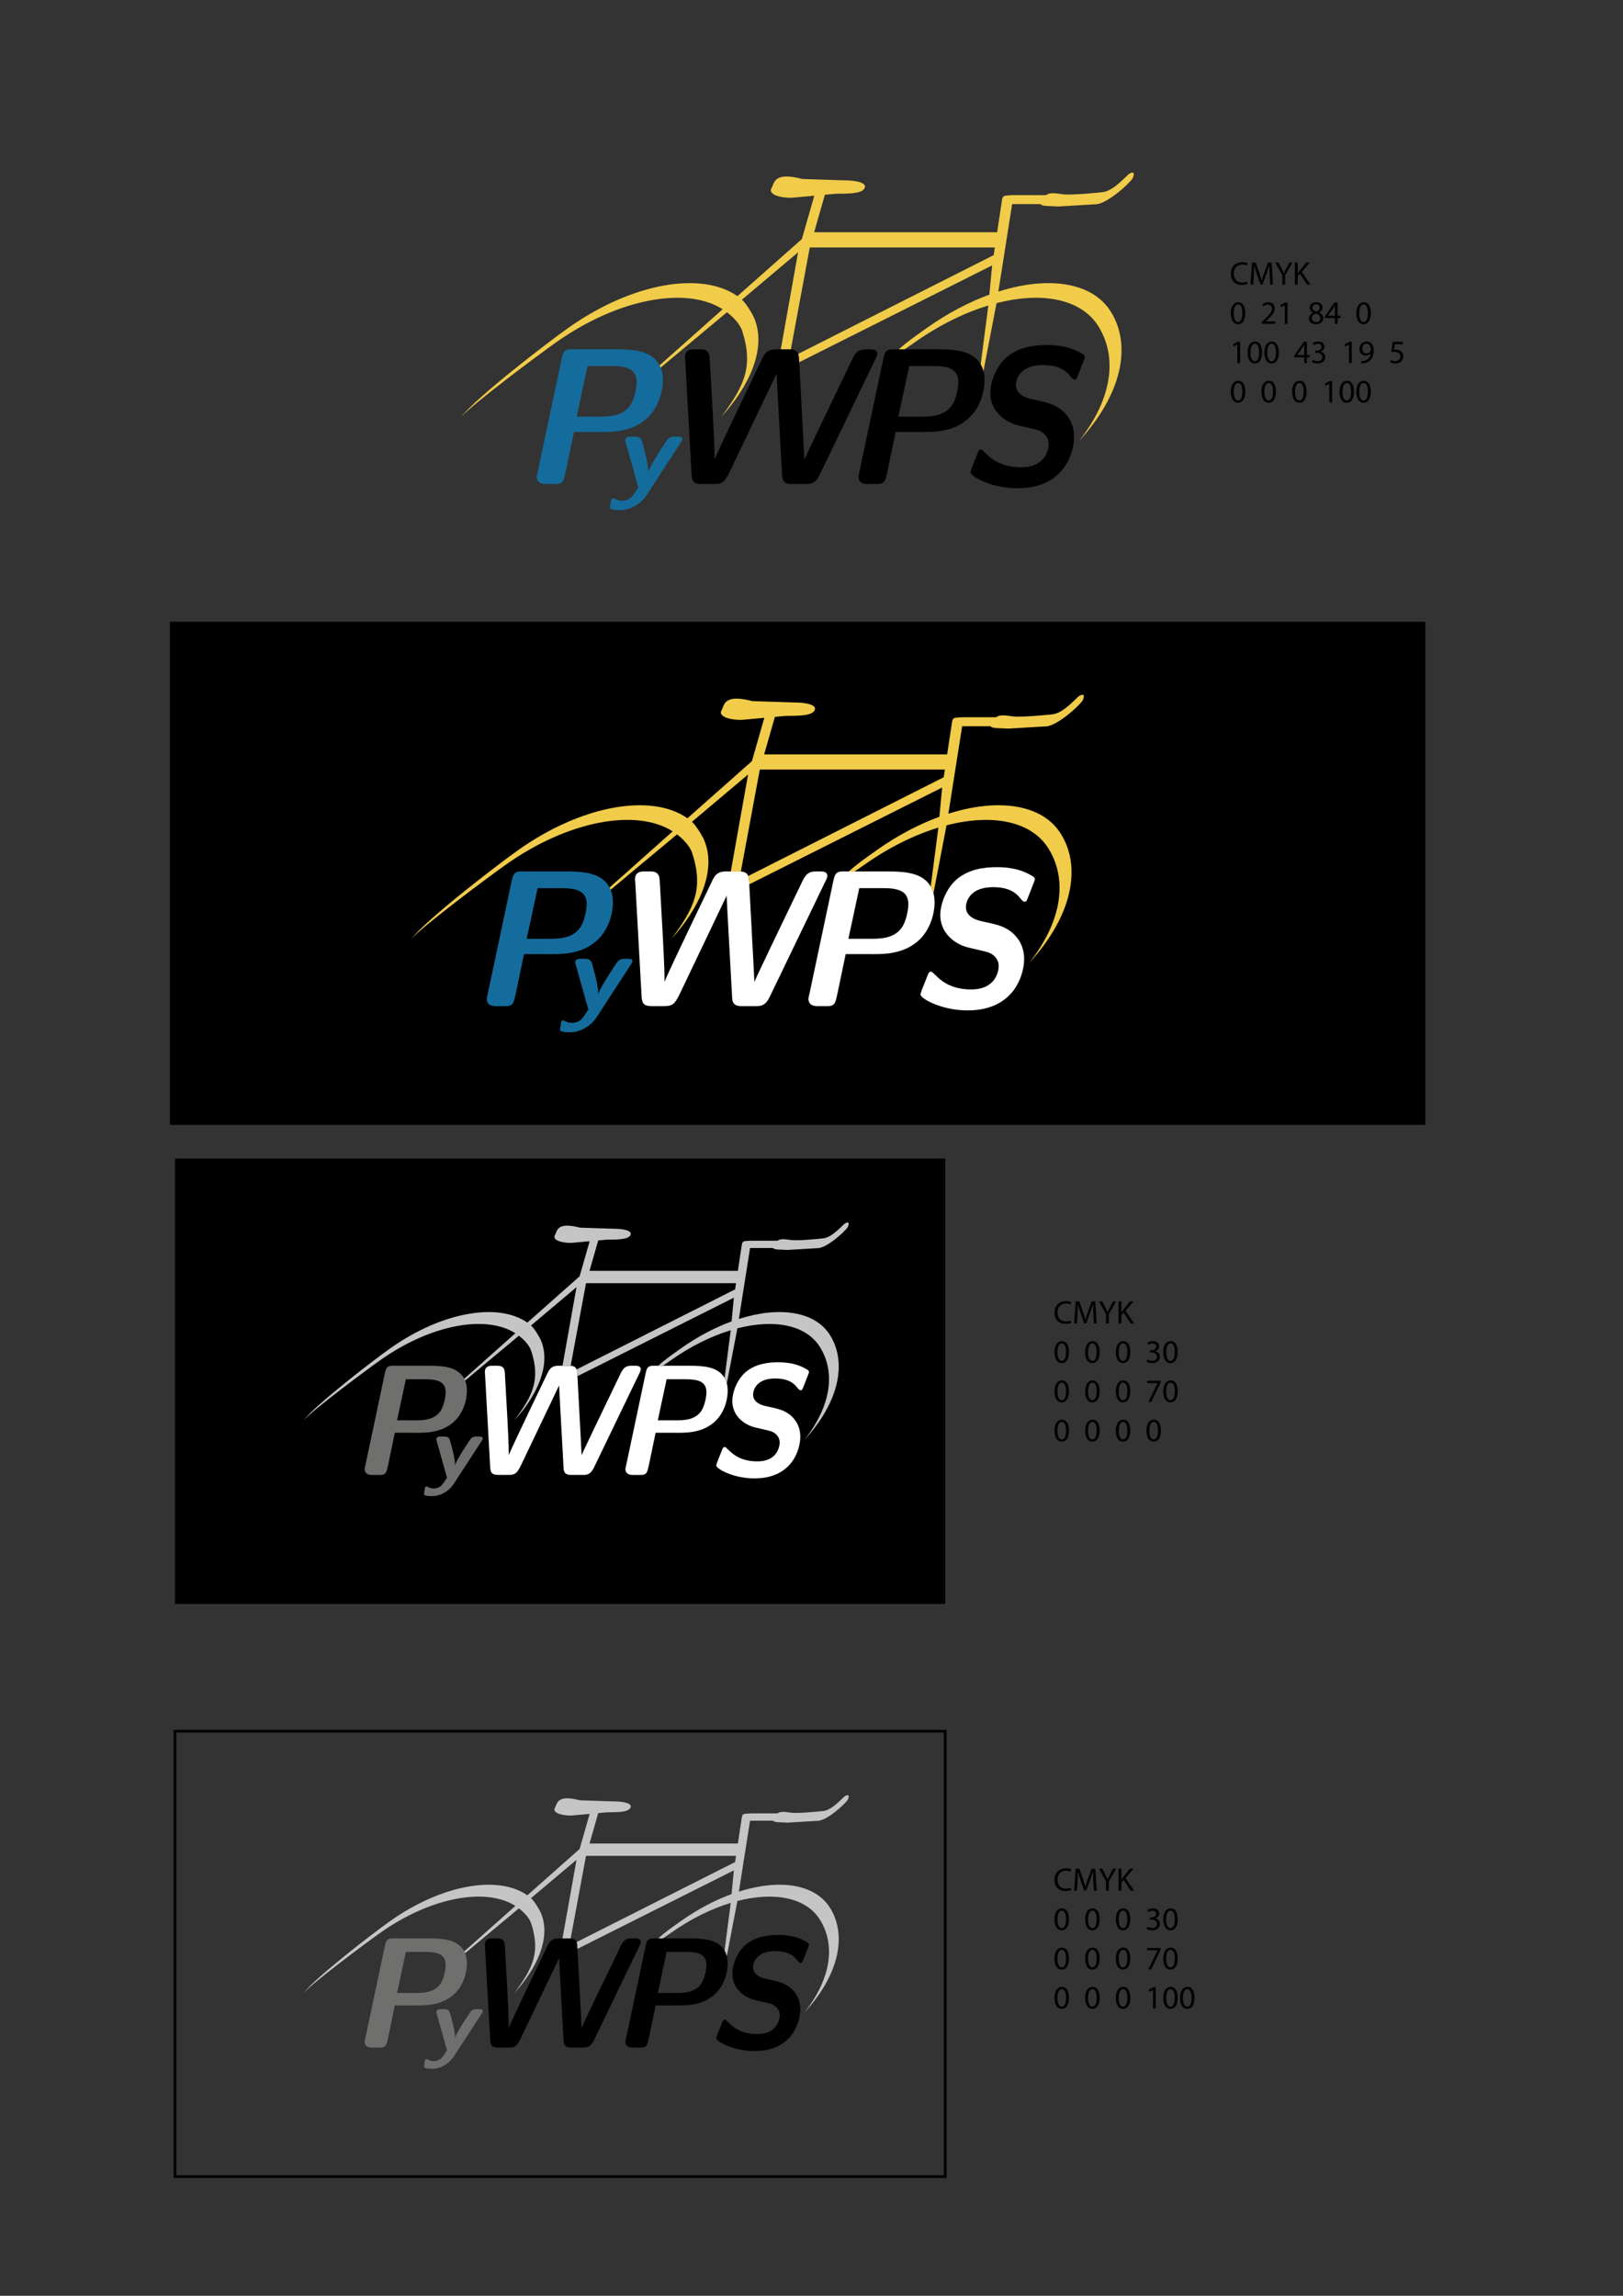 <?xml version="1.0" encoding="utf-8"?>
<!-- Generator: Adobe Illustrator 15.1.0, SVG Export Plug-In . SVG Version: 6.00 Build 0)  -->
<!DOCTYPE svg PUBLIC "-//W3C//DTD SVG 1.1//EN" "http://www.w3.org/Graphics/SVG/1.1/DTD/svg11.dtd">
<svg version="1.1" id="Vrstva_1" xmlns="http://www.w3.org/2000/svg" xmlns:xlink="http://www.w3.org/1999/xlink" x="0px" y="0px"
	 width="595.28px" height="841.89px" viewBox="0 0 595.28 841.89" enable-background="new 0 0 595.28 841.89" xml:space="preserve">
<rect x="0" y="0" width="595.28" height="841.89" fill="#333333" stroke="none"/>
<rect x="62.313" y="228.011" width="460.477" height="184.491"/>
<rect x="64.188" y="424.86" width="282.496" height="163.333"/>
<path fill="#146C9C" d="M224.762,182.688c0.143,0,0.283,0.04,0.426,0.12c2.412,1.06,1.325,0.571,3.216,0.815
	c2.932-0.325,3.499-1.505,5.721-4.88l-4.586-16.35c-0.095-0.325-0.236-0.65-0.236-1.018c0-0.486,0.33-1.26,1.891-1.26h1.513
	c2.648,0,2.601,1.059,3.546,4.637c0.946,3.538,1.371,5.735,1.465,7.198l-0.047,1.222c0.804-2.563,6.856-11.714,7.235-12.08
	c0.898-0.936,1.892-0.977,2.507-0.977h1.371c1.514,0,1.419,0.65,1.514,0.774c0.047,0.365-0.189,0.691-0.331,0.976l-12.059,18.544
	c-1.087,1.749-2.033,3.091-4.019,4.515c-3.074,2.153-5.722,2.153-6.526,2.153c-3.783,0-3.594-0.771-3.594-0.811v-0.449
	C224.054,183.826,224.1,182.688,224.762,182.688z"/>
<path d="M254.454,128.094h2.491c2.776,0,3.204,1.495,3.345,3.202l1.14,20.427c0.783,15.161,0.57,13.452,0.641,16.87
	c0.854-2.634,17.224-36.514,17.224-36.514c0.854-1.851,1.709-3.985,5.196-3.985h5.054c3.63,0,3.416,2.278,3.558,3.985l1.496,28.114
	c0.285,5.054,0.356,7.544,0.427,8.4c1.067-2.562,2.989-6.334,5.907-12.598l11.815-24.557c1.352-2.774,2.704-3.345,4.982-3.345h1.778
	c1.992,0,2.278,0.997,2.278,1.638c0,0.711-0.498,1.495-0.783,2.133l-20.355,42.209c-1.353,2.847-2.777,3.416-4.84,3.416h-5.553
	c-3.417,0-3.344-2.136-3.417-3.7l-1.495-27.047c-0.213-3.559-0.497-9.752-0.497-9.752l-17.368,36.373
	c-1.779,3.628-2.775,4.126-5.693,4.126h-4.484c-2.918,0-3.487-1.14-3.63-3.345l-2.349-42.279c-0.071-0.284-0.071-0.639-0.071-0.995
	C251.251,128.665,252.817,128.094,254.454,128.094z"/>
<path d="M315.27,172.722l8.754-41.354c0.499-2.135,0.925-3.274,3.345-3.274h16.512c6.621,0,12.314,0.57,15.374,4.839
	c1.354,1.851,1.853,4.129,1.853,6.407c0,5.196-2.136,11.104-6.549,14.664c-5.836,4.768-13.168,4.412-17.438,4.412h-8.613
	l-3.061,14.662c-0.64,2.704-0.711,4.413-3.486,4.413h-3.916c-2.916,0-3.2-1.921-3.2-2.562
	C314.844,174.359,315.056,173.79,315.27,172.722z M337.476,152.792c3.7,0,8.399-0.071,11.318-3.7
	c2.134-2.704,2.704-7.616,2.704-8.968c0-4.982-3.914-5.908-9.255-5.908h-8.752l-3.987,18.576H337.476z"/>
<path fill="#146C9C" d="M197.287,172.722l8.755-41.354c0.499-2.135,0.925-3.274,3.345-3.274H225.9c6.62,0,12.313,0.57,15.374,4.839
	c1.353,1.851,1.851,4.129,1.851,6.407c0,5.196-2.135,11.104-6.548,14.664c-5.837,4.768-13.167,4.412-17.438,4.412h-8.613
	l-3.06,14.662c-0.641,2.704-0.711,4.413-3.487,4.413h-3.915c-2.917,0-3.202-1.921-3.202-2.562
	C196.861,174.359,197.074,173.79,197.287,172.722z M219.494,152.792c3.701,0,8.399-0.071,11.317-3.7
	c2.136-2.704,2.705-7.616,2.705-8.968c0-4.982-3.915-5.908-9.253-5.908h-8.754l-3.985,18.576H219.494z"/>
<path d="M356.45,171.512l2.351-5.91c0.212-0.497,0.639-0.781,0.925-0.781c1.424,0,4.199,6.546,14.804,6.546
	c9.111,0,10.108-6.831,10.108-8.54c0-2.562-1.781-4.199-3.489-4.912c-1.493-0.639-6.904-1.566-9.323-2.419
	c-4.199-1.565-8.611-5.339-8.611-11.388c0-3.986,2.063-9.894,6.333-13.382c4.344-3.488,9.751-4.199,14.45-4.199
	c6.334,0,10.177,1.565,12.882,3.203c0.355,0.212,0.996,0.497,0.996,1.208c0,0.356-0.142,0.641-0.354,1.211l-1.923,4.911
	c-0.783,2.135-0.926,2.135-1.496,2.135c-1.705,0-2.134-5.338-11.529-5.338c-8.397,0-9.965,5.125-9.965,7.332
	c0,2.349,1.709,3.772,3.702,4.556c4.625,1.707,11.602,1.21,15.729,7.614c1.353,2.065,1.923,4.485,1.923,6.906
	c0,4.839-2.99,18.79-20.785,18.79c-9.536,0-17.223-4.341-17.223-5.837C355.954,172.935,356.166,172.366,356.45,171.512z"/>
<g>
	<path fill="#F1CB4A" d="M291.976,128.697c0.039,0.028,0.071,0.059,0.107,0.089C292.049,128.753,292.013,128.725,291.976,128.697z"
		/>
	<path fill="#F1CB4A" d="M291.849,128.616c0.016,0.01,0.033,0.018,0.048,0.028c-0.027-0.017-0.052-0.04-0.081-0.054
		C291.826,128.597,291.838,128.608,291.849,128.616z"/>
	<path fill="#F1CB4A" d="M291.785,128.579c0.009,0.004,0.023,0.007,0.031,0.012c-0.014-0.008-0.039-0.018-0.057-0.026
		C291.768,128.569,291.777,128.574,291.785,128.579z"/>
	<path fill="#F1CB4A" d="M414.254,63.682c-1.021,0.545-5.645,6.318-9.896,6.795c0,0-11.426,1.248-14.744,0.732
		c-3.352-0.521-4.835-0.5-5.945,0.345h-12.233c0,0-2.437,0.097-3.066,0.298c-0.605,0.194-0.803,1.132-0.803,1.132l-1.841,12.183
		h-67.116l3.935-13.749l4.022-0.365c5.166,0,9.399-0.07,10.505-1.969c1.108-1.905-2.472-2.959-7.638-2.959L294.3,65.638
		c-10.684-2.791-10.255,1.542-11.362,3.448c-1.105,1.899,2.184,3.445,7.352,3.445l8.376-0.763l-4.549,15.885l-23.646,20.946
		c-13.093-9.225-38.624-4.931-62.019,11.629c-8.448,5.985-33.623,25.438-39.211,32.565c4.758-5.189,28.343-22.726,34.647-27.189
		c22.897-16.208,47.84-20.673,61.167-12.208l-23.169,20.625c0.037,0.062,0.136,0.117,0.156,0.185
		c0.081,0.105,0.051,0.263,0.174,0.374c0.061,0.072,0.037,0.141,0.072,0.229l24.361-20.301c1.854,1.432,4.646,3.982,5.602,6.955
		c4.177,12.995,0.658,20.22-7.642,31.33c9.928-10.831,16.647-24.698,12.115-35.917c-0.741-1.833-3.139-5.709-4.6-6.981
		l20.592-17.354l-6.342,35.555h3.169c0.236,0,0.455,0.011,0.66,0.029c-0.078-0.017-0.135-0.029-0.135-0.029l6.942-37.349h67.873
		l-0.427,2.813l-71.685,36.201l-0.001-0.001c0.274,0.725,0.269,1.577,0.331,2.321l0.006,0.106c0.029,0.385,0.034,0.643,0.034,0.643
		l70.75-35.507l-1.017,10.728c-7.525,2.748-15.32,6.821-22.887,12.179c-4.829,3.419-7.689,5.438-10.296,7.867h2.083
		c0.999-0.661,2.169-1.444,3.647-2.491c8.984-6.36,18.284-10.899,27.075-13.573l-2.796,21.586c0.458,0.774,0.787,1.607,1.012,2.473
		l4.784-24.909c16.649-4.304,31.063-1.646,37.381,8.503c6.888,11.071,5.373,26.138-7.077,42.007
		c15.823-17.266,19.313-35.047,11.64-47.385c-6.8-10.93-23.003-13.174-41.271-7.38l5.06-32.083h10.416
		c0.482,0.885,3.358,0.651,6.533,0.878l13.282-0.793c4.092,0.296,12.548-7.369,13.952-9.52
		C415.414,65.407,416.979,62.232,414.254,63.682z"/>
</g>
<path fill="#146C9C" d="M206.43,374.16c0.143,0,0.283,0.04,0.426,0.12c2.412,1.06,1.325,0.571,3.216,0.815
	c2.932-0.325,3.499-1.505,5.721-4.88l-4.586-16.35c-0.095-0.325-0.236-0.65-0.236-1.018c0-0.486,0.33-1.26,1.891-1.26h1.513
	c2.648,0,2.601,1.059,3.546,4.637c0.946,3.538,1.371,5.735,1.465,7.198l-0.047,1.222c0.804-2.563,6.856-11.714,7.235-12.08
	c0.898-0.936,1.892-0.977,2.507-0.977h1.371c1.514,0,1.419,0.65,1.514,0.774c0.047,0.365-0.189,0.691-0.331,0.976l-12.059,18.544
	c-1.087,1.749-2.033,3.091-4.019,4.515c-3.074,2.153-5.722,2.153-6.526,2.153c-3.783,0-3.594-0.771-3.594-0.811v-0.449
	C205.722,375.297,205.768,374.16,206.43,374.16z"/>
<path fill="#FFFFFF" d="M236.122,319.565h2.491c2.776,0,3.204,1.495,3.345,3.202l1.14,20.427c0.783,15.161,0.57,13.452,0.641,16.87
	c0.854-2.634,17.224-36.514,17.224-36.514c0.854-1.851,1.709-3.985,5.196-3.985h5.054c3.63,0,3.416,2.278,3.558,3.985l1.496,28.114
	c0.285,5.054,0.356,7.544,0.427,8.4c1.067-2.562,2.989-6.334,5.907-12.598l11.815-24.557c1.352-2.774,2.704-3.345,4.982-3.345h1.778
	c1.992,0,2.278,0.997,2.278,1.638c0,0.711-0.498,1.495-0.783,2.133l-20.355,42.209c-1.353,2.847-2.777,3.416-4.84,3.416h-5.553
	c-3.417,0-3.344-2.136-3.417-3.7l-1.495-27.047c-0.213-3.559-0.497-9.752-0.497-9.752l-17.368,36.373
	c-1.779,3.628-2.775,4.126-5.693,4.126h-4.484c-2.918,0-3.487-1.14-3.63-3.345l-2.349-42.279c-0.071-0.284-0.071-0.639-0.071-0.995
	C232.919,320.136,234.485,319.565,236.122,319.565z"/>
<path fill="#FFFFFF" d="M296.938,364.193l8.754-41.354c0.499-2.135,0.925-3.274,3.345-3.274h16.512
	c6.621,0,12.314,0.57,15.374,4.839c1.354,1.851,1.853,4.129,1.853,6.407c0,5.196-2.136,11.104-6.549,14.664
	c-5.836,4.768-13.168,4.412-17.438,4.412h-8.613l-3.061,14.662c-0.64,2.704-0.711,4.413-3.486,4.413h-3.916
	c-2.916,0-3.2-1.921-3.2-2.562C296.512,365.83,296.724,365.261,296.938,364.193z M319.144,344.263c3.7,0,8.399-0.071,11.318-3.7
	c2.134-2.704,2.704-7.616,2.704-8.968c0-4.982-3.914-5.908-9.255-5.908h-8.752l-3.987,18.576H319.144z"/>
<path fill="#146C9C" d="M178.955,364.193l8.755-41.354c0.499-2.135,0.925-3.274,3.345-3.274h16.513c6.62,0,12.313,0.57,15.374,4.839
	c1.353,1.851,1.851,4.129,1.851,6.407c0,5.196-2.135,11.104-6.548,14.664c-5.837,4.768-13.167,4.412-17.438,4.412h-8.613
	l-3.06,14.662c-0.641,2.704-0.711,4.413-3.487,4.413h-3.915c-2.917,0-3.202-1.921-3.202-2.562
	C178.529,365.83,178.742,365.261,178.955,364.193z M201.162,344.263c3.701,0,8.399-0.071,11.317-3.7
	c2.136-2.704,2.705-7.616,2.705-8.968c0-4.982-3.915-5.908-9.253-5.908h-8.754l-3.985,18.576H201.162z"/>
<path fill="#FFFFFF" d="M338.118,362.983l2.351-5.91c0.212-0.497,0.639-0.781,0.925-0.781c1.424,0,4.199,6.546,14.804,6.546
	c9.111,0,10.108-6.831,10.108-8.54c0-2.562-1.781-4.199-3.489-4.912c-1.493-0.639-6.904-1.566-9.323-2.419
	c-4.199-1.565-8.611-5.339-8.611-11.388c0-3.986,2.063-9.894,6.333-13.382c4.344-3.488,9.751-4.199,14.45-4.199
	c6.334,0,10.177,1.565,12.882,3.203c0.355,0.212,0.996,0.497,0.996,1.208c0,0.356-0.142,0.641-0.354,1.211l-1.923,4.911
	c-0.783,2.135-0.926,2.135-1.496,2.135c-1.705,0-2.134-5.338-11.529-5.338c-8.397,0-9.965,5.125-9.965,7.332
	c0,2.349,1.709,3.772,3.702,4.556c4.625,1.707,11.602,1.21,15.729,7.614c1.353,2.065,1.923,4.485,1.923,6.906
	c0,4.839-2.99,18.79-20.785,18.79c-9.536,0-17.223-4.341-17.223-5.837C337.622,364.406,337.834,363.837,338.118,362.983z"/>
<g>
	<path fill="#F1CB4A" d="M273.644,320.168c0.039,0.028,0.071,0.059,0.107,0.089C273.717,320.224,273.681,320.196,273.644,320.168z"
		/>
	<path fill="#F1CB4A" d="M273.517,320.087c0.016,0.01,0.033,0.018,0.048,0.028c-0.027-0.017-0.052-0.04-0.081-0.054
		C273.494,320.068,273.506,320.08,273.517,320.087z"/>
	<path fill="#F1CB4A" d="M273.453,320.05c0.009,0.004,0.023,0.007,0.031,0.012c-0.014-0.008-0.039-0.018-0.057-0.026
		C273.436,320.04,273.445,320.045,273.453,320.05z"/>
	<path fill="#F1CB4A" d="M395.922,255.153c-1.021,0.545-5.645,6.318-9.896,6.795c0,0-11.426,1.248-14.744,0.732
		c-3.352-0.521-4.835-0.5-5.945,0.345h-12.233c0,0-2.437,0.097-3.066,0.298c-0.605,0.194-0.803,1.132-0.803,1.132l-1.841,12.183
		h-67.116l3.935-13.749l4.022-0.365c5.166,0,9.399-0.07,10.505-1.969c1.108-1.905-2.472-2.959-7.638-2.959l-15.133-0.489
		c-10.684-2.791-10.255,1.542-11.362,3.448c-1.105,1.899,2.184,3.445,7.352,3.445l8.376-0.763l-4.549,15.885l-23.646,20.946
		c-13.093-9.225-38.624-4.931-62.019,11.629c-8.448,5.985-33.623,25.438-39.211,32.565c4.758-5.189,28.343-22.726,34.647-27.189
		c22.897-16.208,47.84-20.673,61.167-12.208l-23.169,20.625c0.037,0.062,0.136,0.117,0.156,0.185
		c0.081,0.105,0.051,0.263,0.174,0.374c0.061,0.072,0.037,0.141,0.072,0.229l24.361-20.301c1.854,1.432,4.646,3.982,5.602,6.955
		c4.177,12.995,0.658,20.22-7.642,31.33c9.928-10.831,16.647-24.698,12.115-35.917c-0.741-1.833-3.139-5.709-4.6-6.981
		l20.592-17.354l-6.342,35.555h3.169c0.236,0,0.455,0.011,0.66,0.029c-0.078-0.017-0.135-0.029-0.135-0.029l6.942-37.349h67.873
		l-0.427,2.813l-71.685,36.201l-0.001-0.001c0.274,0.725,0.269,1.577,0.331,2.321l0.006,0.106c0.029,0.385,0.034,0.643,0.034,0.643
		l70.75-35.507l-1.017,10.728c-7.525,2.748-15.32,6.821-22.887,12.179c-4.829,3.419-7.689,5.438-10.296,7.867h2.083
		c0.999-0.661,2.169-1.444,3.647-2.491c8.984-6.36,18.284-10.899,27.075-13.573l-2.796,21.586c0.458,0.774,0.787,1.607,1.012,2.473
		l4.784-24.909c16.649-4.304,31.063-1.646,37.381,8.503c6.888,11.071,5.373,26.138-7.077,42.007
		c15.823-17.266,19.313-35.047,11.64-47.385c-6.8-10.93-23.003-13.174-41.271-7.38l5.06-32.083h10.416
		c0.482,0.885,3.358,0.651,6.533,0.878l13.282-0.793c4.092,0.296,12.548-7.369,13.952-9.52
		C397.082,256.878,398.647,253.703,395.922,255.153z"/>
</g>
<path fill="#6F6F6E" d="M156.361,545.085c0.115,0,0.229,0.032,0.345,0.098c1.955,0.858,1.074,0.463,2.607,0.661
	c2.377-0.263,2.836-1.221,4.638-3.957l-3.718-13.255c-0.077-0.263-0.191-0.526-0.191-0.824c0-0.394,0.267-1.021,1.533-1.021h1.227
	c2.147,0,2.108,0.858,2.875,3.759c0.767,2.867,1.112,4.649,1.188,5.835l-0.038,0.991c0.652-2.077,5.558-9.497,5.865-9.793
	c0.728-0.759,1.534-0.792,2.032-0.792h1.111c1.227,0,1.151,0.527,1.227,0.628c0.039,0.295-0.153,0.56-0.268,0.791l-9.776,15.034
	c-0.881,1.417-1.648,2.505-3.258,3.659c-2.492,1.746-4.639,1.746-5.291,1.746c-3.067,0-2.914-0.625-2.914-0.657v-0.364
	C155.787,546.008,155.824,545.085,156.361,545.085z"/>
<path fill="#FFFFFF" d="M180.432,500.826h2.019c2.251,0,2.597,1.212,2.711,2.596l0.924,16.561
	c0.635,12.291,0.462,10.905,0.52,13.676c0.693-2.136,13.963-29.602,13.963-29.602c0.693-1.5,1.386-3.23,4.213-3.23h4.097
	c2.943,0,2.769,1.847,2.884,3.23l1.212,22.792c0.23,4.097,0.289,6.116,0.347,6.81c0.864-2.077,2.423-5.135,4.789-10.213
	l9.579-19.908c1.096-2.248,2.191-2.711,4.039-2.711h1.441c1.615,0,1.847,0.808,1.847,1.327c0,0.577-0.403,1.212-0.635,1.73
	l-16.502,34.218c-1.097,2.308-2.251,2.769-3.924,2.769h-4.502c-2.77,0-2.711-1.73-2.77-2.999l-1.211-21.927
	c-0.173-2.885-0.403-7.905-0.403-7.905l-14.08,29.486c-1.442,2.941-2.25,3.345-4.616,3.345h-3.635c-2.366,0-2.827-0.923-2.943-2.712
	l-1.904-34.274c-0.057-0.23-0.057-0.519-0.057-0.808C177.835,501.289,179.105,500.826,180.432,500.826z"/>
<path fill="#FFFFFF" d="M229.735,537.005l7.096-33.524c0.404-1.73,0.75-2.654,2.712-2.654h13.386c5.368,0,9.983,0.463,12.464,3.923
	c1.097,1.501,1.502,3.347,1.502,5.194c0,4.212-1.731,9.002-5.31,11.887c-4.731,3.866-10.675,3.577-14.136,3.577h-6.983l-2.48,11.886
	c-0.52,2.191-0.576,3.577-2.826,3.577h-3.176c-2.363,0-2.594-1.557-2.594-2.076C229.389,538.332,229.561,537.871,229.735,537.005z
	 M247.737,520.849c2.999,0,6.809-0.059,9.175-3.001c1.73-2.191,2.192-6.174,2.192-7.27c0-4.039-3.173-4.789-7.503-4.789h-7.095
	l-3.232,15.06H247.737z"/>
<path fill="#6F6F6E" d="M134.087,537.005l7.098-33.524c0.404-1.73,0.75-2.654,2.712-2.654h13.387c5.367,0,9.982,0.463,12.463,3.923
	c1.097,1.501,1.5,3.347,1.5,5.194c0,4.212-1.731,9.002-5.309,11.887c-4.732,3.866-10.675,3.577-14.137,3.577h-6.982l-2.481,11.886
	c-0.52,2.191-0.576,3.577-2.827,3.577h-3.173c-2.365,0-2.596-1.557-2.596-2.076C133.742,538.332,133.915,537.871,134.087,537.005z
	 M152.09,520.849c3,0,6.809-0.059,9.175-3.001c1.731-2.191,2.193-6.174,2.193-7.27c0-4.039-3.174-4.789-7.502-4.789h-7.097
	l-3.23,15.06H152.09z"/>
<path fill="#FFFFFF" d="M263.119,536.025l1.906-4.792c0.172-0.402,0.518-0.633,0.749-0.633c1.154,0,3.404,5.308,12.001,5.308
	c7.387,0,8.195-5.539,8.195-6.924c0-2.076-1.444-3.404-2.829-3.982c-1.21-0.519-5.597-1.269-7.558-1.961
	c-3.404-1.269-6.981-4.328-6.981-9.231c0-3.231,1.673-8.021,5.134-10.849c3.521-2.828,7.905-3.404,11.715-3.404
	c5.135,0,8.25,1.27,10.443,2.597c0.288,0.173,0.808,0.403,0.808,0.98c0,0.288-0.115,0.52-0.288,0.981l-1.559,3.98
	c-0.635,1.731-0.75,1.731-1.213,1.731c-1.382,0-1.729-4.328-9.347-4.328c-6.808,0-8.078,4.155-8.078,5.944
	c0,1.904,1.386,3.059,3.001,3.693c3.75,1.384,9.405,0.98,12.752,6.173c1.097,1.674,1.559,3.636,1.559,5.599
	c0,3.923-2.424,15.231-16.85,15.231c-7.731,0-13.963-3.518-13.963-4.731C262.716,537.178,262.888,536.717,263.119,536.025z"/>
<g>
	<path fill="#C5C5C5" d="M210.851,501.314c0.031,0.022,0.058,0.048,0.086,0.072C210.91,501.36,210.88,501.337,210.851,501.314z"/>
	<path fill="#C5C5C5" d="M210.747,501.249c0.013,0.009,0.027,0.015,0.04,0.023c-0.022-0.014-0.042-0.032-0.065-0.044
		C210.729,501.233,210.739,501.243,210.747,501.249z"/>
	<path fill="#C5C5C5" d="M210.696,501.22c0.007,0.003,0.019,0.005,0.025,0.009c-0.011-0.007-0.032-0.014-0.046-0.021
		C210.682,501.211,210.689,501.215,210.696,501.22z"/>
	<path fill="#C5C5C5" d="M309.98,448.608c-0.828,0.442-4.576,5.122-8.023,5.509c0,0-9.263,1.012-11.954,0.594
		c-2.717-0.423-3.919-0.406-4.819,0.278h-9.918c0,0-1.975,0.079-2.485,0.242c-0.491,0.157-0.65,0.918-0.65,0.918l-1.493,9.876
		h-54.41l3.189-11.146l3.262-0.296c4.188,0,7.619-0.056,8.516-1.596c0.898-1.544-2.004-2.398-6.191-2.398l-12.268-0.396
		c-8.662-2.263-8.314,1.251-9.212,2.795c-0.896,1.54,1.771,2.793,5.96,2.793l6.791-0.618l-3.688,12.878l-19.169,16.98
		c-10.615-7.479-31.312-3.998-50.278,9.428c-6.849,4.852-27.257,20.622-31.788,26.399c3.857-4.207,22.977-18.424,28.088-22.042
		c18.562-13.14,38.784-16.76,49.588-9.896l-18.783,16.721c0.03,0.051,0.11,0.095,0.127,0.15c0.065,0.085,0.042,0.213,0.141,0.302
		c0.05,0.059,0.03,0.114,0.059,0.187l19.75-16.458c1.503,1.161,3.767,3.229,4.542,5.638c3.386,10.536,0.534,16.393-6.195,25.399
		c8.048-8.78,13.496-20.022,9.821-29.118c-0.601-1.485-2.544-4.628-3.729-5.659l16.694-14.068l-5.141,28.823h2.569
		c0.191,0,0.369,0.009,0.535,0.024c-0.063-0.015-0.11-0.024-0.11-0.024l5.628-30.278h55.023l-0.346,2.281l-58.114,29.348l0-0.001
		c0.222,0.587,0.218,1.277,0.268,1.881l0.004,0.086c0.024,0.313,0.028,0.521,0.028,0.521l57.356-28.785l-0.824,8.697
		c-6.101,2.228-12.42,5.529-18.555,9.873c-3.915,2.771-6.233,4.408-8.347,6.377h1.689c0.81-0.536,1.758-1.171,2.957-2.02
		c7.283-5.156,14.822-8.836,21.949-11.003l-2.267,17.499c0.371,0.627,0.638,1.303,0.82,2.005l3.878-20.193
		c13.498-3.489,25.183-1.334,30.304,6.893c5.584,8.975,4.355,21.189-5.737,34.056c12.827-13.998,15.657-28.412,9.436-38.415
		c-5.513-8.86-18.648-10.681-33.458-5.983l4.102-26.008h8.444c0.391,0.717,2.723,0.527,5.296,0.711l10.768-0.644
		c3.316,0.241,10.172-5.974,11.311-7.717C310.92,450.007,312.189,447.432,309.98,448.608z"/>
</g>
<rect x="64.188" y="634.86" fill="none" stroke="#000000" stroke-miterlimit="10" width="282.496" height="163.333"/>
<path fill="#6F6F6E" d="M156.361,755.085c0.115,0,0.229,0.032,0.345,0.098c1.955,0.858,1.074,0.463,2.607,0.661
	c2.377-0.263,2.836-1.221,4.638-3.957l-3.718-13.255c-0.077-0.263-0.191-0.526-0.191-0.824c0-0.394,0.267-1.021,1.533-1.021h1.227
	c2.147,0,2.108,0.858,2.875,3.759c0.767,2.867,1.112,4.649,1.188,5.835l-0.038,0.991c0.652-2.077,5.558-9.497,5.865-9.793
	c0.728-0.759,1.534-0.792,2.032-0.792h1.111c1.227,0,1.151,0.527,1.227,0.628c0.039,0.295-0.153,0.56-0.268,0.791l-9.776,15.034
	c-0.881,1.417-1.648,2.505-3.258,3.659c-2.492,1.746-4.639,1.746-5.291,1.746c-3.067,0-2.914-0.625-2.914-0.657v-0.364
	C155.787,756.008,155.824,755.085,156.361,755.085z"/>
<path d="M180.432,710.826h2.019c2.251,0,2.597,1.212,2.711,2.596l0.924,16.561c0.635,12.291,0.462,10.905,0.52,13.676
	c0.693-2.136,13.963-29.602,13.963-29.602c0.693-1.5,1.386-3.23,4.213-3.23h4.097c2.943,0,2.769,1.847,2.884,3.23l1.212,22.792
	c0.23,4.097,0.289,6.116,0.347,6.81c0.864-2.077,2.423-5.135,4.789-10.213l9.579-19.908c1.096-2.248,2.191-2.711,4.039-2.711h1.441
	c1.615,0,1.847,0.808,1.847,1.327c0,0.577-0.403,1.212-0.635,1.73l-16.502,34.218c-1.097,2.308-2.251,2.769-3.924,2.769h-4.502
	c-2.77,0-2.711-1.73-2.77-2.999l-1.211-21.927c-0.173-2.885-0.403-7.905-0.403-7.905l-14.08,29.486
	c-1.442,2.941-2.25,3.345-4.616,3.345h-3.635c-2.366,0-2.827-0.923-2.943-2.712l-1.904-34.274c-0.057-0.23-0.057-0.519-0.057-0.808
	C177.835,711.289,179.105,710.826,180.432,710.826z"/>
<path d="M229.735,747.005l7.096-33.524c0.404-1.73,0.75-2.654,2.712-2.654h13.386c5.368,0,9.983,0.463,12.464,3.923
	c1.097,1.501,1.502,3.347,1.502,5.194c0,4.212-1.731,9.002-5.31,11.887c-4.731,3.866-10.675,3.577-14.136,3.577h-6.983l-2.48,11.886
	c-0.52,2.191-0.576,3.577-2.826,3.577h-3.176c-2.363,0-2.594-1.557-2.594-2.076C229.389,748.332,229.561,747.871,229.735,747.005z
	 M247.737,730.849c2.999,0,6.809-0.059,9.175-3.001c1.73-2.191,2.192-6.174,2.192-7.27c0-4.039-3.173-4.789-7.503-4.789h-7.095
	l-3.232,15.06H247.737z"/>
<path fill="#6F6F6E" d="M134.087,747.005l7.098-33.524c0.404-1.73,0.75-2.654,2.712-2.654h13.387c5.367,0,9.982,0.463,12.463,3.923
	c1.097,1.501,1.5,3.347,1.5,5.194c0,4.212-1.731,9.002-5.309,11.887c-4.732,3.866-10.675,3.577-14.137,3.577h-6.982l-2.481,11.886
	c-0.52,2.191-0.576,3.577-2.827,3.577h-3.173c-2.365,0-2.596-1.557-2.596-2.076C133.742,748.332,133.915,747.871,134.087,747.005z
	 M152.09,730.849c3,0,6.809-0.059,9.175-3.001c1.731-2.191,2.193-6.174,2.193-7.27c0-4.039-3.174-4.789-7.502-4.789h-7.097
	l-3.23,15.06H152.09z"/>
<path d="M263.119,746.025l1.906-4.792c0.172-0.402,0.518-0.633,0.749-0.633c1.154,0,3.404,5.308,12.001,5.308
	c7.387,0,8.195-5.539,8.195-6.924c0-2.076-1.444-3.404-2.829-3.982c-1.21-0.519-5.597-1.269-7.558-1.961
	c-3.404-1.269-6.981-4.328-6.981-9.231c0-3.231,1.673-8.021,5.134-10.849c3.521-2.828,7.905-3.404,11.715-3.404
	c5.135,0,8.25,1.27,10.443,2.597c0.288,0.173,0.808,0.403,0.808,0.98c0,0.288-0.115,0.52-0.288,0.981l-1.559,3.98
	c-0.635,1.731-0.75,1.731-1.213,1.731c-1.382,0-1.729-4.328-9.347-4.328c-6.808,0-8.078,4.155-8.078,5.944
	c0,1.904,1.386,3.059,3.001,3.693c3.75,1.384,9.405,0.98,12.752,6.173c1.097,1.674,1.559,3.636,1.559,5.599
	c0,3.923-2.424,15.231-16.85,15.231c-7.731,0-13.963-3.518-13.963-4.731C262.716,747.178,262.888,746.717,263.119,746.025z"/>
<g>
	<path fill="#C5C5C5" d="M210.851,711.314c0.031,0.022,0.058,0.048,0.086,0.072C210.91,711.36,210.88,711.337,210.851,711.314z"/>
	<path fill="#C5C5C5" d="M210.747,711.249c0.013,0.009,0.027,0.015,0.04,0.023c-0.022-0.014-0.042-0.032-0.065-0.044
		C210.729,711.233,210.739,711.243,210.747,711.249z"/>
	<path fill="#C5C5C5" d="M210.696,711.22c0.007,0.003,0.019,0.005,0.025,0.009c-0.011-0.007-0.032-0.014-0.046-0.021
		C210.682,711.211,210.689,711.215,210.696,711.22z"/>
	<path fill="#C5C5C5" d="M309.98,658.608c-0.828,0.442-4.576,5.122-8.023,5.509c0,0-9.263,1.012-11.954,0.594
		c-2.717-0.423-3.919-0.406-4.819,0.278h-9.918c0,0-1.975,0.079-2.485,0.242c-0.491,0.157-0.65,0.918-0.65,0.918l-1.493,9.876
		h-54.41l3.189-11.146l3.262-0.296c4.188,0,7.619-0.056,8.516-1.596c0.898-1.544-2.004-2.398-6.191-2.398l-12.268-0.396
		c-8.662-2.263-8.314,1.251-9.212,2.795c-0.896,1.54,1.771,2.793,5.96,2.793l6.791-0.618l-3.688,12.878l-19.169,16.98
		c-10.615-7.479-31.312-3.998-50.278,9.428c-6.849,4.852-27.257,20.622-31.788,26.399c3.857-4.207,22.977-18.424,28.088-22.042
		c18.562-13.14,38.784-16.76,49.588-9.896l-18.783,16.721c0.03,0.051,0.11,0.095,0.127,0.15c0.065,0.085,0.042,0.213,0.141,0.302
		c0.05,0.059,0.03,0.114,0.059,0.187l19.75-16.458c1.503,1.161,3.767,3.229,4.542,5.638c3.386,10.536,0.534,16.393-6.195,25.399
		c8.048-8.78,13.496-20.022,9.821-29.118c-0.601-1.485-2.544-4.628-3.729-5.659l16.694-14.068l-5.141,28.823h2.569
		c0.191,0,0.369,0.009,0.535,0.024c-0.063-0.015-0.11-0.024-0.11-0.024l5.628-30.278h55.023l-0.346,2.281l-58.114,29.348l0-0.001
		c0.222,0.587,0.218,1.277,0.268,1.881l0.004,0.086c0.024,0.313,0.028,0.521,0.028,0.521l57.356-28.785l-0.824,8.697
		c-6.101,2.228-12.42,5.529-18.555,9.873c-3.915,2.771-6.233,4.408-8.347,6.377h1.689c0.81-0.536,1.758-1.171,2.957-2.02
		c7.283-5.156,14.822-8.836,21.949-11.003l-2.267,17.499c0.371,0.627,0.638,1.303,0.82,2.005l3.878-20.193
		c13.498-3.489,25.183-1.334,30.304,6.893c5.584,8.975,4.355,21.189-5.737,34.056c12.827-13.998,15.657-28.412,9.436-38.415
		c-5.513-8.86-18.648-10.681-33.458-5.983l4.102-26.008h8.444c0.391,0.717,2.723,0.527,5.296,0.711l10.768-0.644
		c3.316,0.241,10.172-5.974,11.311-7.717C310.92,660.007,312.189,657.432,309.98,658.608z"/>
</g>
<g>
	<path d="M392.883,485.083c-0.372,0.192-1.151,0.384-2.135,0.384c-2.279,0-3.982-1.439-3.982-4.102c0-2.543,1.715-4.246,4.222-4.246
		c0.995,0,1.644,0.216,1.919,0.36l-0.264,0.852c-0.384-0.192-0.947-0.336-1.619-0.336c-1.895,0-3.154,1.211-3.154,3.334
		c0,1.991,1.14,3.25,3.095,3.25c0.647,0,1.295-0.132,1.715-0.336L392.883,485.083z"/>
	<path d="M401.018,481.785c-0.06-1.128-0.132-2.495-0.132-3.49h-0.024c-0.287,0.936-0.611,1.955-1.019,3.07l-1.428,3.922h-0.791
		l-1.319-3.85c-0.384-1.151-0.696-2.184-0.924-3.143h-0.024c-0.023,1.008-0.084,2.351-0.155,3.574l-0.216,3.466h-0.996l0.564-8.084
		h1.331l1.379,3.91c0.336,0.995,0.6,1.883,0.815,2.723h0.024c0.216-0.815,0.504-1.703,0.863-2.723l1.439-3.91h1.331l0.504,8.084
		h-1.031L401.018,481.785z"/>
	<path d="M405.652,485.335v-3.43l-2.567-4.654h1.2l1.139,2.231c0.3,0.611,0.552,1.104,0.804,1.667h0.024
		c0.216-0.528,0.503-1.056,0.815-1.667l1.163-2.231h1.176l-2.699,4.642v3.442H405.652z"/>
	<path d="M410.261,477.251h1.044v3.898h0.036c0.216-0.312,0.432-0.6,0.636-0.863l2.471-3.035h1.295l-2.927,3.431l3.154,4.653h-1.235
		l-2.65-3.97l-0.779,0.888v3.082h-1.044V477.251z"/>
	<path d="M392.066,495.754c0,2.65-0.995,4.113-2.71,4.113c-1.523,0-2.566-1.427-2.591-4.006c0-2.626,1.14-4.054,2.723-4.054
		C391.119,491.808,392.066,493.271,392.066,495.754z M387.833,495.873c0,2.027,0.624,3.179,1.583,3.179
		c1.067,0,1.583-1.26,1.583-3.25c0-1.919-0.479-3.179-1.583-3.179C388.505,492.623,387.833,493.751,387.833,495.873z"/>
	<path d="M403.31,495.754c0,2.65-0.995,4.113-2.71,4.113c-1.523,0-2.566-1.427-2.591-4.006c0-2.626,1.14-4.054,2.723-4.054
		C402.362,491.808,403.31,493.271,403.31,495.754z M399.076,495.873c0,2.027,0.624,3.179,1.583,3.179c1.067,0,1.583-1.26,1.583-3.25
		c0-1.919-0.479-3.179-1.583-3.179C399.748,492.623,399.076,493.751,399.076,495.873z"/>
	<path d="M414.554,495.754c0,2.65-0.995,4.113-2.71,4.113c-1.523,0-2.566-1.427-2.591-4.006c0-2.626,1.14-4.054,2.723-4.054
		C413.606,491.808,414.554,493.271,414.554,495.754z M410.32,495.873c0,2.027,0.624,3.179,1.583,3.179
		c1.067,0,1.583-1.26,1.583-3.25c0-1.919-0.479-3.179-1.583-3.179C410.992,492.623,410.32,493.751,410.32,495.873z"/>
	<path d="M420.856,498.536c0.3,0.18,0.983,0.479,1.727,0.479c1.344,0,1.775-0.852,1.763-1.511c-0.012-1.092-0.995-1.56-2.015-1.56
		h-0.588v-0.791h0.588c0.768,0,1.739-0.396,1.739-1.319c0-0.624-0.396-1.176-1.367-1.176c-0.624,0-1.224,0.276-1.56,0.516
		l-0.287-0.768c0.419-0.3,1.211-0.6,2.051-0.6c1.535,0,2.23,0.911,2.23,1.859c0,0.815-0.492,1.499-1.439,1.847v0.024
		c0.96,0.18,1.728,0.899,1.739,1.99c0,1.247-0.983,2.339-2.843,2.339c-0.875,0-1.643-0.275-2.026-0.527L420.856,498.536z"/>
	<path d="M431.953,495.754c0,2.65-0.995,4.113-2.71,4.113c-1.523,0-2.566-1.427-2.591-4.006c0-2.626,1.14-4.054,2.723-4.054
		C431.006,491.808,431.953,493.271,431.953,495.754z M427.72,495.873c0,2.027,0.624,3.179,1.583,3.179
		c1.067,0,1.583-1.26,1.583-3.25c0-1.919-0.479-3.179-1.583-3.179C428.392,492.623,427.72,493.751,427.72,495.873z"/>
	<path d="M392.066,510.153c0,2.65-0.995,4.113-2.71,4.113c-1.523,0-2.566-1.427-2.591-4.006c0-2.626,1.14-4.054,2.723-4.054
		C391.119,506.207,392.066,507.67,392.066,510.153z M387.833,510.272c0,2.027,0.624,3.179,1.583,3.179
		c1.067,0,1.583-1.26,1.583-3.25c0-1.919-0.479-3.179-1.583-3.179C388.505,507.022,387.833,508.15,387.833,510.272z"/>
	<path d="M403.31,510.153c0,2.65-0.995,4.113-2.71,4.113c-1.523,0-2.566-1.427-2.591-4.006c0-2.626,1.14-4.054,2.723-4.054
		C402.362,506.207,403.31,507.67,403.31,510.153z M399.076,510.272c0,2.027,0.624,3.179,1.583,3.179c1.067,0,1.583-1.26,1.583-3.25
		c0-1.919-0.479-3.179-1.583-3.179C399.748,507.022,399.076,508.15,399.076,510.272z"/>
	<path d="M414.554,510.153c0,2.65-0.995,4.113-2.71,4.113c-1.523,0-2.566-1.427-2.591-4.006c0-2.626,1.14-4.054,2.723-4.054
		C413.606,506.207,414.554,507.67,414.554,510.153z M410.32,510.272c0,2.027,0.624,3.179,1.583,3.179c1.067,0,1.583-1.26,1.583-3.25
		c0-1.919-0.479-3.179-1.583-3.179C410.992,507.022,410.32,508.15,410.32,510.272z"/>
	<path d="M425.665,506.339v0.696l-3.394,7.1h-1.092l3.382-6.896v-0.023h-3.813v-0.876H425.665z"/>
	<path d="M431.953,510.153c0,2.65-0.995,4.113-2.71,4.113c-1.523,0-2.566-1.427-2.591-4.006c0-2.626,1.14-4.054,2.723-4.054
		C431.006,506.207,431.953,507.67,431.953,510.153z M427.72,510.272c0,2.027,0.624,3.179,1.583,3.179c1.067,0,1.583-1.26,1.583-3.25
		c0-1.919-0.479-3.179-1.583-3.179C428.392,507.022,427.72,508.15,427.72,510.272z"/>
	<path d="M392.066,524.554c0,2.65-0.995,4.113-2.71,4.113c-1.523,0-2.566-1.427-2.591-4.006c0-2.626,1.14-4.054,2.723-4.054
		C391.119,520.607,392.066,522.07,392.066,524.554z M387.833,524.673c0,2.027,0.624,3.179,1.583,3.179
		c1.067,0,1.583-1.26,1.583-3.25c0-1.919-0.479-3.179-1.583-3.179C388.505,521.423,387.833,522.551,387.833,524.673z"/>
	<path d="M403.31,524.554c0,2.65-0.995,4.113-2.71,4.113c-1.523,0-2.566-1.427-2.591-4.006c0-2.626,1.14-4.054,2.723-4.054
		C402.362,520.607,403.31,522.07,403.31,524.554z M399.076,524.673c0,2.027,0.624,3.179,1.583,3.179c1.067,0,1.583-1.26,1.583-3.25
		c0-1.919-0.479-3.179-1.583-3.179C399.748,521.423,399.076,522.551,399.076,524.673z"/>
	<path d="M414.554,524.554c0,2.65-0.995,4.113-2.71,4.113c-1.523,0-2.566-1.427-2.591-4.006c0-2.626,1.14-4.054,2.723-4.054
		C413.606,520.607,414.554,522.07,414.554,524.554z M410.32,524.673c0,2.027,0.624,3.179,1.583,3.179c1.067,0,1.583-1.26,1.583-3.25
		c0-1.919-0.479-3.179-1.583-3.179C410.992,521.423,410.32,522.551,410.32,524.673z"/>
	<path d="M425.797,524.554c0,2.65-0.995,4.113-2.71,4.113c-1.523,0-2.566-1.427-2.591-4.006c0-2.626,1.14-4.054,2.723-4.054
		C424.85,520.607,425.797,522.07,425.797,524.554z M421.563,524.673c0,2.027,0.624,3.179,1.583,3.179c1.067,0,1.583-1.26,1.583-3.25
		c0-1.919-0.479-3.179-1.583-3.179C422.235,521.423,421.563,522.551,421.563,524.673z"/>
</g>
<g>
	<path d="M457.549,104.105c-0.373,0.192-1.152,0.384-2.135,0.384c-2.279,0-3.982-1.439-3.982-4.102c0-2.543,1.715-4.246,4.221-4.246
		c0.996,0,1.645,0.216,1.92,0.36l-0.264,0.852c-0.385-0.192-0.947-0.336-1.619-0.336c-1.895,0-3.154,1.211-3.154,3.334
		c0,1.991,1.139,3.25,3.094,3.25c0.648,0,1.295-0.132,1.715-0.336L457.549,104.105z"/>
	<path d="M465.684,100.807c-0.061-1.128-0.133-2.495-0.133-3.49h-0.023c-0.287,0.936-0.611,1.955-1.02,3.07l-1.428,3.922h-0.791
		l-1.318-3.85c-0.385-1.151-0.697-2.184-0.924-3.143h-0.025c-0.023,1.008-0.084,2.351-0.154,3.574l-0.217,3.466h-0.996l0.564-8.084
		h1.332l1.379,3.91c0.336,0.995,0.6,1.883,0.814,2.723h0.025c0.215-0.815,0.504-1.703,0.863-2.723l1.439-3.91h1.33l0.504,8.084
		h-1.031L465.684,100.807z"/>
	<path d="M470.318,104.357v-3.43l-2.568-4.654h1.201l1.139,2.231c0.299,0.611,0.551,1.104,0.803,1.667h0.025
		c0.215-0.528,0.502-1.056,0.814-1.667l1.164-2.231h1.176l-2.699,4.642v3.442H470.318z"/>
	<path d="M474.926,96.273h1.045v3.898h0.035c0.217-0.312,0.432-0.6,0.637-0.863l2.471-3.035h1.295l-2.928,3.431l3.154,4.653H479.4
		l-2.65-3.97l-0.779,0.888v3.082h-1.045V96.273z"/>
	<path d="M456.732,114.776c0,2.65-0.996,4.113-2.711,4.113c-1.523,0-2.566-1.427-2.59-4.006c0-2.626,1.139-4.054,2.723-4.054
		C455.785,110.83,456.732,112.292,456.732,114.776z M452.498,114.895c0,2.027,0.625,3.179,1.584,3.179
		c1.066,0,1.582-1.26,1.582-3.25c0-1.919-0.479-3.179-1.582-3.179C453.17,111.645,452.498,112.773,452.498,114.895z"/>
	<path d="M462.783,118.757v-0.647l0.826-0.804c1.992-1.895,2.902-2.902,2.902-4.078c0-0.791-0.371-1.522-1.535-1.522
		c-0.707,0-1.295,0.359-1.654,0.659l-0.336-0.743c0.527-0.444,1.307-0.792,2.195-0.792c1.678,0,2.387,1.151,2.387,2.267
		c0,1.439-1.045,2.603-2.688,4.186l-0.611,0.576v0.023h3.49v0.876H462.783z"/>
	<path d="M471.229,111.945h-0.023l-1.355,0.731l-0.203-0.803l1.703-0.912h0.898v7.796h-1.02V111.945z"/>
	<path d="M481.621,114.656c-0.875-0.408-1.248-1.079-1.248-1.751c0-1.235,1.045-2.075,2.424-2.075c1.51,0,2.277,0.936,2.277,1.919
		c0,0.66-0.334,1.379-1.295,1.823v0.036c0.973,0.384,1.572,1.079,1.572,2.015c0,1.367-1.164,2.267-2.65,2.267
		c-1.633,0-2.615-0.959-2.615-2.099c0-0.983,0.588-1.691,1.547-2.099L481.621,114.656z M484.283,116.73
		c0-0.935-0.66-1.402-1.715-1.702c-0.912,0.264-1.402,0.875-1.402,1.619c-0.037,0.779,0.563,1.475,1.559,1.475
		C483.672,118.122,484.283,117.534,484.283,116.73z M481.381,112.833c-0.012,0.779,0.588,1.199,1.488,1.439
		c0.67-0.229,1.188-0.708,1.188-1.415c0-0.624-0.373-1.271-1.32-1.271C481.861,111.585,481.381,112.161,481.381,112.833z"/>
	<path d="M489.6,118.757v-2.135h-3.621v-0.684l3.479-4.978h1.139v4.846h1.092v0.815h-1.092v2.135H489.6z M489.6,115.807v-2.603
		c0-0.408,0.012-0.815,0.037-1.224H489.6c-0.238,0.456-0.432,0.792-0.646,1.151l-1.908,2.65v0.024H489.6z"/>
	<path d="M502.773,114.776c0,2.65-0.994,4.113-2.709,4.113c-1.523,0-2.566-1.427-2.592-4.006c0-2.626,1.141-4.054,2.723-4.054
		C501.826,110.83,502.773,112.292,502.773,114.776z M498.541,114.895c0,2.027,0.623,3.179,1.582,3.179
		c1.068,0,1.584-1.26,1.584-3.25c0-1.919-0.48-3.179-1.584-3.179C499.213,111.645,498.541,112.773,498.541,114.895z"/>
	<path d="M453.83,126.344h-0.023l-1.355,0.731l-0.205-0.803l1.703-0.912h0.9v7.796h-1.02V126.344z"/>
	<path d="M462.889,129.175c0,2.65-0.996,4.113-2.711,4.113c-1.523,0-2.566-1.427-2.59-4.006c0-2.626,1.139-4.054,2.723-4.054
		C461.941,125.229,462.889,126.692,462.889,129.175z M458.654,129.294c0,2.027,0.625,3.179,1.584,3.179
		c1.066,0,1.582-1.26,1.582-3.25c0-1.919-0.479-3.179-1.582-3.179C459.326,126.044,458.654,127.172,458.654,129.294z"/>
	<path d="M469.043,129.175c0,2.65-0.994,4.113-2.709,4.113c-1.523,0-2.566-1.427-2.592-4.006c0-2.626,1.141-4.054,2.723-4.054
		C468.096,125.229,469.043,126.692,469.043,129.175z M464.811,129.294c0,2.027,0.623,3.179,1.582,3.179
		c1.068,0,1.584-1.26,1.584-3.25c0-1.919-0.48-3.179-1.584-3.179C465.482,126.044,464.811,127.172,464.811,129.294z"/>
	<path d="M478.357,133.157v-2.135h-3.623v-0.684l3.479-4.978h1.141v4.846h1.09v0.815h-1.09v2.135H478.357z M478.357,130.207v-2.603
		c0-0.408,0.012-0.815,0.035-1.224h-0.035c-0.24,0.456-0.432,0.792-0.648,1.151l-1.906,2.65v0.024H478.357z"/>
	<path d="M481.502,131.958c0.301,0.18,0.984,0.479,1.727,0.479c1.344,0,1.775-0.852,1.764-1.511c-0.012-1.092-0.996-1.56-2.016-1.56
		h-0.588v-0.791h0.588c0.768,0,1.74-0.396,1.74-1.319c0-0.624-0.396-1.176-1.367-1.176c-0.625,0-1.225,0.276-1.561,0.516
		l-0.287-0.768c0.42-0.3,1.211-0.6,2.051-0.6c1.535,0,2.23,0.911,2.23,1.859c0,0.815-0.492,1.499-1.439,1.847v0.024
		c0.961,0.18,1.729,0.899,1.74,1.99c0,1.248-0.984,2.339-2.844,2.339c-0.875,0-1.643-0.275-2.025-0.527L481.502,131.958z"/>
	<path d="M494.785,126.344h-0.023l-1.355,0.731l-0.205-0.803l1.703-0.912h0.9v7.796h-1.02V126.344z"/>
	<path d="M499.262,132.414c0.227,0.023,0.492,0,0.852-0.036c0.611-0.084,1.188-0.324,1.631-0.756
		c0.516-0.468,0.887-1.151,1.031-2.063h-0.035c-0.434,0.527-1.057,0.827-1.848,0.827c-1.391,0-2.291-1.056-2.291-2.387
		c0-1.476,1.068-2.771,2.662-2.771c1.596,0,2.578,1.283,2.578,3.298c0,1.703-0.574,2.903-1.342,3.646
		c-0.6,0.588-1.428,0.947-2.268,1.043c-0.383,0.061-0.719,0.072-0.971,0.061V132.414z M499.645,127.94
		c0,0.971,0.588,1.654,1.5,1.654c0.707,0,1.26-0.348,1.535-0.815c0.061-0.107,0.096-0.216,0.096-0.396
		c0-1.331-0.492-2.351-1.607-2.351C500.281,126.033,499.645,126.825,499.645,127.94z"/>
	<path d="M514.547,126.249h-2.975l-0.299,2.003c0.18-0.024,0.348-0.036,0.635-0.036c0.611,0,1.199,0.12,1.68,0.42
		c0.611,0.336,1.115,1.02,1.115,1.991c0,1.522-1.211,2.662-2.902,2.662c-0.852,0-1.559-0.24-1.943-0.479l0.264-0.804
		c0.324,0.192,0.961,0.432,1.68,0.432c0.982,0,1.848-0.647,1.834-1.691c0-1.007-0.684-1.715-2.23-1.715
		c-0.455,0-0.803,0.036-1.09,0.072l0.502-3.742h3.73V126.249z"/>
	<path d="M456.732,143.576c0,2.65-0.996,4.113-2.711,4.113c-1.523,0-2.566-1.427-2.59-4.006c0-2.626,1.139-4.054,2.723-4.054
		C455.785,139.629,456.732,141.092,456.732,143.576z M452.498,143.695c0,2.027,0.625,3.179,1.584,3.179
		c1.066,0,1.582-1.26,1.582-3.25c0-1.919-0.479-3.179-1.582-3.179C453.17,140.445,452.498,141.573,452.498,143.695z"/>
	<path d="M467.975,143.576c0,2.65-0.994,4.113-2.709,4.113c-1.523,0-2.566-1.427-2.592-4.006c0-2.626,1.141-4.054,2.723-4.054
		C467.027,139.629,467.975,141.092,467.975,143.576z M463.742,143.695c0,2.027,0.623,3.179,1.582,3.179
		c1.068,0,1.584-1.26,1.584-3.25c0-1.919-0.48-3.179-1.584-3.179C464.414,140.445,463.742,141.573,463.742,143.695z"/>
	<path d="M479.219,143.576c0,2.65-0.994,4.113-2.709,4.113c-1.523,0-2.566-1.427-2.592-4.006c0-2.626,1.141-4.054,2.723-4.054
		C478.271,139.629,479.219,141.092,479.219,143.576z M474.986,143.695c0,2.027,0.623,3.179,1.582,3.179
		c1.068,0,1.584-1.26,1.584-3.25c0-1.919-0.48-3.179-1.584-3.179C475.658,140.445,474.986,141.573,474.986,143.695z"/>
	<path d="M487.561,140.745h-0.023l-1.355,0.731l-0.205-0.803l1.703-0.912h0.9v7.796h-1.02V140.745z"/>
	<path d="M496.619,143.576c0,2.65-0.996,4.113-2.711,4.113c-1.523,0-2.566-1.427-2.59-4.006c0-2.626,1.139-4.054,2.723-4.054
		C495.672,139.629,496.619,141.092,496.619,143.576z M492.385,143.695c0,2.027,0.625,3.179,1.584,3.179
		c1.066,0,1.582-1.26,1.582-3.25c0-1.919-0.479-3.179-1.582-3.179C493.057,140.445,492.385,141.573,492.385,143.695z"/>
	<path d="M502.773,143.576c0,2.65-0.994,4.113-2.709,4.113c-1.523,0-2.566-1.427-2.592-4.006c0-2.626,1.141-4.054,2.723-4.054
		C501.826,139.629,502.773,141.092,502.773,143.576z M498.541,143.695c0,2.027,0.623,3.179,1.582,3.179
		c1.068,0,1.584-1.26,1.584-3.25c0-1.919-0.48-3.179-1.584-3.179C499.213,140.445,498.541,141.573,498.541,143.695z"/>
</g>
<g>
	<path d="M392.883,693.083c-0.372,0.192-1.151,0.384-2.135,0.384c-2.279,0-3.982-1.439-3.982-4.102c0-2.543,1.715-4.246,4.222-4.246
		c0.995,0,1.644,0.216,1.919,0.36l-0.264,0.852c-0.384-0.192-0.947-0.336-1.619-0.336c-1.895,0-3.154,1.211-3.154,3.334
		c0,1.991,1.14,3.25,3.095,3.25c0.647,0,1.295-0.132,1.715-0.336L392.883,693.083z"/>
	<path d="M401.018,689.785c-0.06-1.128-0.132-2.495-0.132-3.49h-0.024c-0.287,0.936-0.611,1.955-1.019,3.07l-1.428,3.922h-0.791
		l-1.319-3.85c-0.384-1.151-0.696-2.184-0.924-3.143h-0.024c-0.023,1.008-0.084,2.351-0.155,3.574l-0.216,3.466h-0.996l0.564-8.084
		h1.331l1.379,3.91c0.336,0.995,0.6,1.883,0.815,2.723h0.024c0.216-0.815,0.504-1.703,0.863-2.723l1.439-3.91h1.331l0.504,8.084
		h-1.031L401.018,689.785z"/>
	<path d="M405.652,693.335v-3.43l-2.567-4.654h1.2l1.139,2.231c0.3,0.611,0.552,1.104,0.804,1.667h0.024
		c0.216-0.528,0.503-1.056,0.815-1.667l1.163-2.231h1.176l-2.699,4.642v3.442H405.652z"/>
	<path d="M410.261,685.251h1.044v3.898h0.036c0.216-0.312,0.432-0.6,0.636-0.863l2.471-3.035h1.295l-2.927,3.431l3.154,4.653h-1.235
		l-2.65-3.97l-0.779,0.888v3.082h-1.044V685.251z"/>
	<path d="M392.066,703.754c0,2.65-0.995,4.113-2.71,4.113c-1.523,0-2.566-1.427-2.591-4.006c0-2.626,1.14-4.054,2.723-4.054
		C391.119,699.808,392.066,701.271,392.066,703.754z M387.833,703.873c0,2.027,0.624,3.179,1.583,3.179
		c1.067,0,1.583-1.26,1.583-3.25c0-1.919-0.479-3.179-1.583-3.179C388.505,700.623,387.833,701.751,387.833,703.873z"/>
	<path d="M403.31,703.754c0,2.65-0.995,4.113-2.71,4.113c-1.523,0-2.566-1.427-2.591-4.006c0-2.626,1.14-4.054,2.723-4.054
		C402.362,699.808,403.31,701.271,403.31,703.754z M399.076,703.873c0,2.027,0.624,3.179,1.583,3.179c1.067,0,1.583-1.26,1.583-3.25
		c0-1.919-0.479-3.179-1.583-3.179C399.748,700.623,399.076,701.751,399.076,703.873z"/>
	<path d="M414.554,703.754c0,2.65-0.995,4.113-2.71,4.113c-1.523,0-2.566-1.427-2.591-4.006c0-2.626,1.14-4.054,2.723-4.054
		C413.606,699.808,414.554,701.271,414.554,703.754z M410.32,703.873c0,2.027,0.624,3.179,1.583,3.179
		c1.067,0,1.583-1.26,1.583-3.25c0-1.919-0.479-3.179-1.583-3.179C410.992,700.623,410.32,701.751,410.32,703.873z"/>
	<path d="M420.856,706.536c0.3,0.18,0.983,0.479,1.727,0.479c1.344,0,1.775-0.852,1.763-1.511c-0.012-1.092-0.995-1.56-2.015-1.56
		h-0.588v-0.791h0.588c0.768,0,1.739-0.396,1.739-1.319c0-0.624-0.396-1.176-1.367-1.176c-0.624,0-1.224,0.276-1.56,0.516
		l-0.287-0.768c0.419-0.3,1.211-0.6,2.051-0.6c1.535,0,2.23,0.911,2.23,1.859c0,0.815-0.492,1.499-1.439,1.847v0.024
		c0.96,0.18,1.728,0.899,1.739,1.99c0,1.247-0.983,2.339-2.843,2.339c-0.875,0-1.643-0.275-2.026-0.527L420.856,706.536z"/>
	<path d="M431.953,703.754c0,2.65-0.995,4.113-2.71,4.113c-1.523,0-2.566-1.427-2.591-4.006c0-2.626,1.14-4.054,2.723-4.054
		C431.006,699.808,431.953,701.271,431.953,703.754z M427.72,703.873c0,2.027,0.624,3.179,1.583,3.179
		c1.067,0,1.583-1.26,1.583-3.25c0-1.919-0.479-3.179-1.583-3.179C428.392,700.623,427.72,701.751,427.72,703.873z"/>
	<path d="M392.066,718.153c0,2.65-0.995,4.113-2.71,4.113c-1.523,0-2.566-1.427-2.591-4.006c0-2.626,1.14-4.054,2.723-4.054
		C391.119,714.207,392.066,715.67,392.066,718.153z M387.833,718.272c0,2.027,0.624,3.179,1.583,3.179
		c1.067,0,1.583-1.26,1.583-3.25c0-1.919-0.479-3.179-1.583-3.179C388.505,715.022,387.833,716.15,387.833,718.272z"/>
	<path d="M403.31,718.153c0,2.65-0.995,4.113-2.71,4.113c-1.523,0-2.566-1.427-2.591-4.006c0-2.626,1.14-4.054,2.723-4.054
		C402.362,714.207,403.31,715.67,403.31,718.153z M399.076,718.272c0,2.027,0.624,3.179,1.583,3.179c1.067,0,1.583-1.26,1.583-3.25
		c0-1.919-0.479-3.179-1.583-3.179C399.748,715.022,399.076,716.15,399.076,718.272z"/>
	<path d="M414.554,718.153c0,2.65-0.995,4.113-2.71,4.113c-1.523,0-2.566-1.427-2.591-4.006c0-2.626,1.14-4.054,2.723-4.054
		C413.606,714.207,414.554,715.67,414.554,718.153z M410.32,718.272c0,2.027,0.624,3.179,1.583,3.179c1.067,0,1.583-1.26,1.583-3.25
		c0-1.919-0.479-3.179-1.583-3.179C410.992,715.022,410.32,716.15,410.32,718.272z"/>
	<path d="M425.665,714.339v0.696l-3.394,7.1h-1.092l3.382-6.896v-0.023h-3.813v-0.876H425.665z"/>
	<path d="M431.953,718.153c0,2.65-0.995,4.113-2.71,4.113c-1.523,0-2.566-1.427-2.591-4.006c0-2.626,1.14-4.054,2.723-4.054
		C431.006,714.207,431.953,715.67,431.953,718.153z M427.72,718.272c0,2.027,0.624,3.179,1.583,3.179c1.067,0,1.583-1.26,1.583-3.25
		c0-1.919-0.479-3.179-1.583-3.179C428.392,715.022,427.72,716.15,427.72,718.272z"/>
	<path d="M392.066,732.554c0,2.65-0.995,4.113-2.71,4.113c-1.523,0-2.566-1.427-2.591-4.006c0-2.626,1.14-4.054,2.723-4.054
		C391.119,728.607,392.066,730.07,392.066,732.554z M387.833,732.673c0,2.027,0.624,3.179,1.583,3.179
		c1.067,0,1.583-1.26,1.583-3.25c0-1.919-0.479-3.179-1.583-3.179C388.505,729.423,387.833,730.551,387.833,732.673z"/>
	<path d="M403.31,732.554c0,2.65-0.995,4.113-2.71,4.113c-1.523,0-2.566-1.427-2.591-4.006c0-2.626,1.14-4.054,2.723-4.054
		C402.362,728.607,403.31,730.07,403.31,732.554z M399.076,732.673c0,2.027,0.624,3.179,1.583,3.179c1.067,0,1.583-1.26,1.583-3.25
		c0-1.919-0.479-3.179-1.583-3.179C399.748,729.423,399.076,730.551,399.076,732.673z"/>
	<path d="M414.554,732.554c0,2.65-0.995,4.113-2.71,4.113c-1.523,0-2.566-1.427-2.591-4.006c0-2.626,1.14-4.054,2.723-4.054
		C413.606,728.607,414.554,730.07,414.554,732.554z M410.32,732.673c0,2.027,0.624,3.179,1.583,3.179c1.067,0,1.583-1.26,1.583-3.25
		c0-1.919-0.479-3.179-1.583-3.179C410.992,729.423,410.32,730.551,410.32,732.673z"/>
	<path d="M422.895,729.723h-0.023l-1.355,0.731l-0.204-0.803l1.703-0.912h0.899v7.796h-1.02V729.723z"/>
	<path d="M431.953,732.554c0,2.65-0.995,4.113-2.71,4.113c-1.523,0-2.566-1.427-2.591-4.006c0-2.626,1.14-4.054,2.723-4.054
		C431.006,728.607,431.953,730.07,431.953,732.554z M427.72,732.673c0,2.027,0.624,3.179,1.583,3.179c1.067,0,1.583-1.26,1.583-3.25
		c0-1.919-0.479-3.179-1.583-3.179C428.392,729.423,427.72,730.551,427.72,732.673z"/>
	<path d="M438.108,732.554c0,2.65-0.995,4.113-2.71,4.113c-1.523,0-2.566-1.427-2.591-4.006c0-2.626,1.14-4.054,2.723-4.054
		C437.161,728.607,438.108,730.07,438.108,732.554z M433.875,732.673c0,2.027,0.624,3.179,1.583,3.179
		c1.067,0,1.583-1.26,1.583-3.25c0-1.919-0.479-3.179-1.583-3.179C434.547,729.423,433.875,730.551,433.875,732.673z"/>
</g>
</svg>
